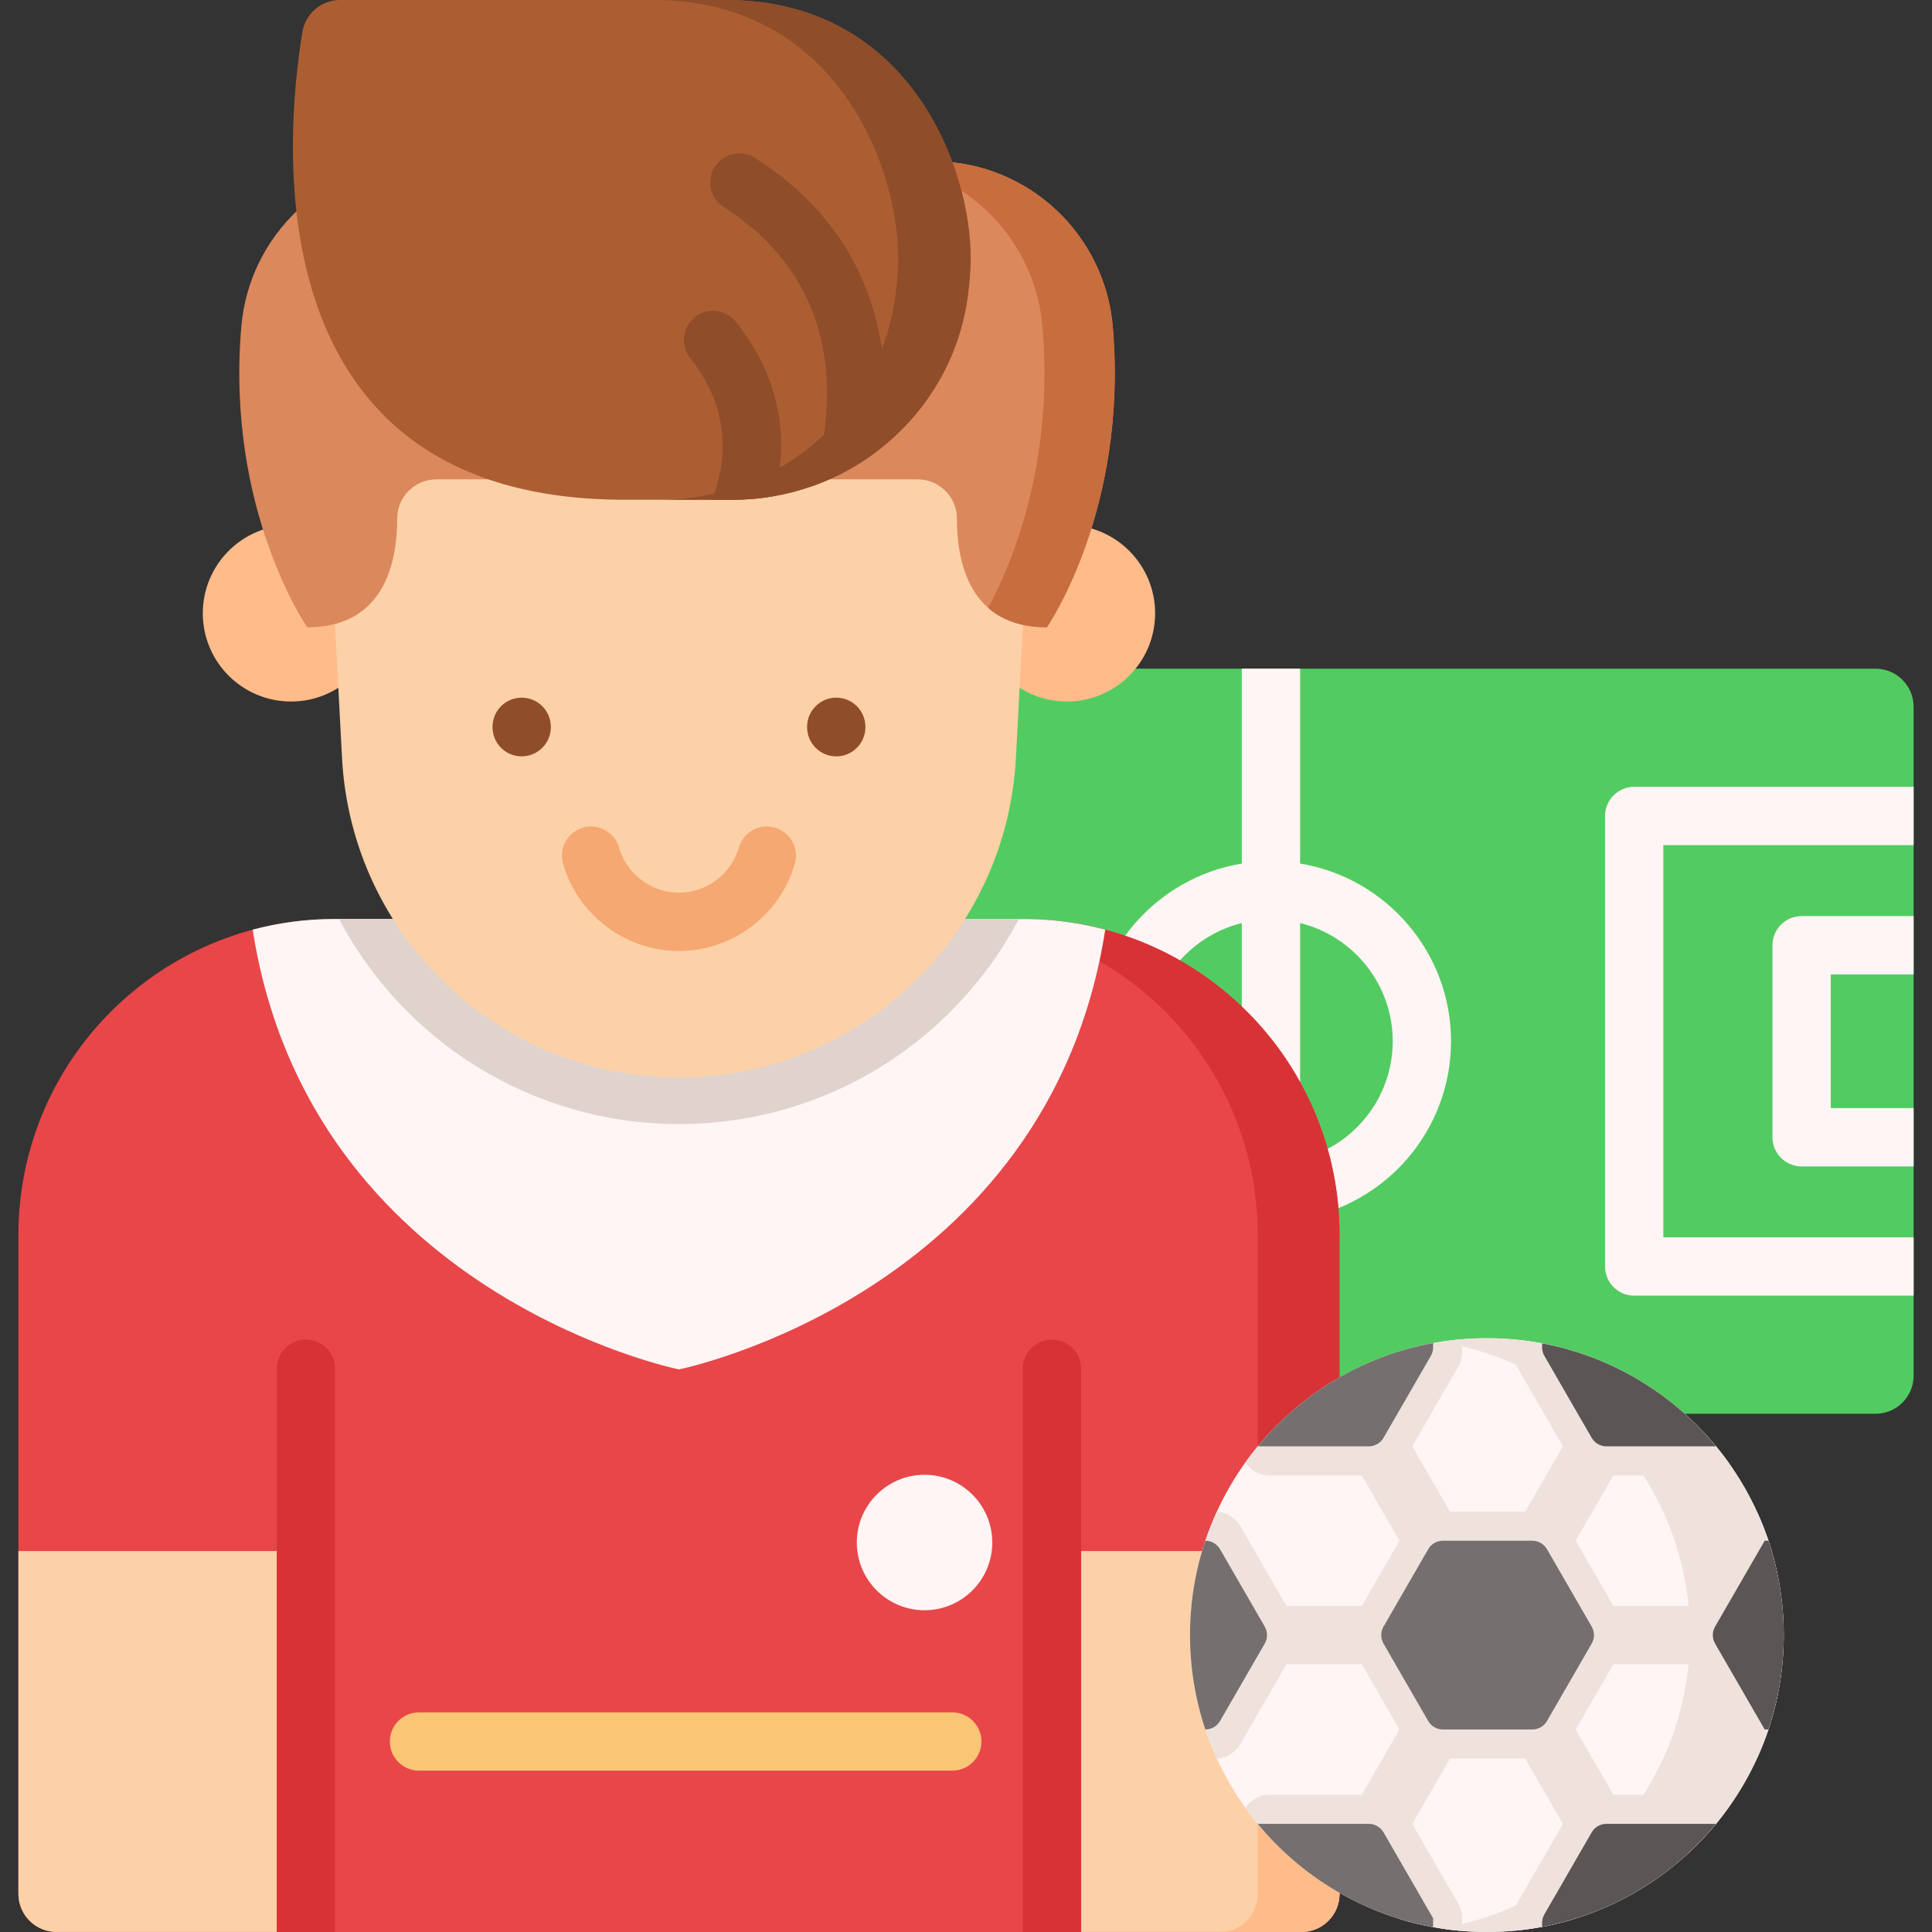 <?xml version="1.0" encoding="iso-8859-1"?>
<!-- Generator: Adobe Illustrator 23.0.3, SVG Export Plug-In . SVG Version: 6.00 Build 0)  -->
<svg version="1.1" id="Capa_1" xmlns="http://www.w3.org/2000/svg" xmlns:xlink="http://www.w3.org/1999/xlink" x="0px" y="0px"
	 viewBox="0 0 512 512" style="enable-background:new 0 0 512 512;" xml:space="preserve">
<rect x="0" y="0" width="512" height="512" fill="#333333" stroke="none"/>
<g>
	<path style="fill:#52CC61;" d="M507.129,187.318V364.56c0,5.584-4.523,10.106-10.106,10.106H207.645V177.212h289.378
		C502.607,177.212,507.129,181.734,507.129,187.318z"/>
	<g>
		<path style="fill:#FFF5F5;" d="M433.08,208.519c-4.265,0-7.726,3.461-7.726,7.726v119.388c0,4.265,3.461,7.726,7.726,7.726h74.049
			v-15.453h-66.323V223.972h66.323v-15.453H433.08z"/>
		<path style="fill:#FFF5F5;" d="M469.723,250.499v50.881c0,4.265,3.462,7.726,7.726,7.726h29.68v-15.453h-21.953v-35.428h21.953
			v-15.453h-29.68C473.185,242.772,469.723,246.224,469.723,250.499z"/>
		<path style="fill:#FFF5F5;" d="M344.546,228.855v-51.643h-15.453v51.643c-22.643,3.709-39.992,23.406-39.992,47.079
			c0,23.684,17.348,43.381,39.992,47.079v51.653h15.453v-51.653c22.643-3.698,39.992-23.395,39.992-47.079
			C384.538,252.26,367.189,232.563,344.546,228.855z M329.093,307.251c-14.072-3.472-24.539-16.184-24.539-31.318
			c0-15.123,10.467-27.846,24.539-31.317V307.251z M344.546,307.251v-62.635c14.072,3.472,24.539,16.194,24.539,31.317
			C369.085,291.067,358.618,303.78,344.546,307.251z"/>
	</g>
	<g>
		<path style="fill:#E84649;" d="M354.992,327.289v174.595c0,5.584-4.523,10.116-10.106,10.116H14.981
			c-5.584,0-10.106-4.533-10.106-10.116V327.289c0-46.245,37.488-83.733,83.733-83.733h182.651
			C317.504,243.555,354.992,281.044,354.992,327.289z"/>
		<path style="fill:#D73337;" d="M354.989,327.289v174.599c0,5.578-4.517,10.106-10.106,10.106h-21.677
			c5.578,0,10.106-4.527,10.106-10.106V327.289c0-46.244-37.493-83.737-83.737-83.737h21.677
			C317.506,243.552,354.989,281.044,354.989,327.289z"/>
		<path style="fill:#FFF5F5;" d="M292.903,246.378c-15.061,96.744-112.97,116.534-112.97,116.534s-97.919-19.79-112.97-116.544
			c6.902-1.834,14.155-2.823,21.644-2.823h182.651c4.584,0,9.076,0.371,13.454,1.082
			C287.495,245.08,290.235,245.657,292.903,246.378z"/>
		<g>
			<path style="fill:#FDD1A7;" d="M286.503,411.045v100.946h58.386c5.582,0,10.107-4.525,10.107-10.107v-90.84H286.503z"/>
			<path style="fill:#FFBC8A;" d="M354.989,411.046v90.842c0,5.578-4.517,10.106-10.106,10.106h-21.677
				c5.578,0,10.106-4.527,10.106-10.106v-90.842H354.989z"/>
			<path style="fill:#FDD1A7;" d="M4.871,411.045v90.84c0,5.582,4.525,10.107,10.107,10.107h58.386V411.045H4.871z"/>
		</g>
	</g>
	<g>
		<g>
			<path style="fill:#FFF5F5;" d="M472.711,433.315c0,5.347-0.536,10.58-1.556,15.628c-0.639,3.204-1.484,6.336-2.503,9.385
				c-0.855,2.555-1.844,5.048-2.946,7.479c-2.071,4.584-4.584,8.932-7.469,12.991c-1.102,1.556-2.256,3.07-3.472,4.543
				c-2.256,2.74-4.698,5.326-7.304,7.737c-8.458,7.819-18.636,13.815-29.896,17.338c-1.411,0.443-2.843,0.845-4.296,1.205
				c-1.514,0.381-3.049,0.711-4.595,1.02c-2.297,0.433-4.636,0.762-7.005,0.989c-2.514,0.237-5.058,0.361-7.634,0.361
				c-2.441,0-4.862-0.113-7.263-0.33c-2.359-0.216-4.687-0.536-6.985-0.948c-2.998-0.546-5.944-1.267-8.808-2.143
				c-11.445-3.513-21.778-9.56-30.349-17.492c-2.606-2.411-5.048-4.996-7.314-7.737c-1.144-1.38-2.236-2.812-3.286-4.275
				c-2.915-4.069-5.45-8.427-7.551-13.032c-1.144-2.493-2.163-5.068-3.049-7.706c-0.804-2.4-1.504-4.862-2.071-7.366
				c-1.308-5.666-1.999-11.579-1.999-17.647c0-6.057,0.69-11.971,1.999-17.647c0.567-2.503,1.267-4.955,2.071-7.366
				c0.886-2.637,1.906-5.202,3.049-7.706c2.102-4.595,4.636-8.952,7.541-13.021c1.051-1.463,2.153-2.895,3.297-4.286
				c2.256-2.74,4.698-5.316,7.304-7.726c8.571-7.932,18.904-13.98,30.349-17.482c2.874-0.876,5.81-1.597,8.818-2.153
				c2.287-0.412,4.615-0.731,6.974-0.958c2.4-0.216,4.821-0.33,7.273-0.33c2.575,0,5.12,0.124,7.634,0.371
				c2.369,0.227,4.708,0.567,7.005,0.999c3.029,0.567,5.996,1.308,8.891,2.215c11.27,3.523,21.438,9.519,29.896,17.338
				c2.606,2.411,5.048,4.986,7.304,7.726c1.422,1.72,2.771,3.503,4.028,5.347c2.658,3.832,4.976,7.912,6.913,12.197
				c1.113,2.421,2.091,4.914,2.946,7.469c1.02,3.06,1.865,6.191,2.503,9.395C472.175,422.745,472.711,427.968,472.711,433.315z"/>
			<path style="fill:#EFE2DD;" d="M471.155,417.697c-0.639-3.204-1.484-6.336-2.503-9.395c-0.855-2.555-1.834-5.048-2.946-7.469
				c-1.927,0.505-3.667,1.751-4.739,3.606l-12.208,21.15h-21.191l-9.983-17.286l9.983-17.286h25.651c2.194,0,4.172-0.917,5.573-2.38
				c-1.257-1.844-2.606-3.626-4.028-5.347c-2.256-2.74-4.698-5.316-7.304-7.726h-19.893l-10.003-17.338
				c-2.895-0.907-5.862-1.648-8.891-2.215c-2.297-0.433-4.636-0.773-7.005-0.999c-1.03,2.205-0.999,4.862,0.309,7.129l12.208,21.15
				l-9.983,17.286h-19.955l-9.982-17.286l12.208-21.15c1.319-2.277,1.339-4.955,0.288-7.17c-2.359,0.227-4.687,0.546-6.974,0.958
				c-3.008,0.556-5.944,1.277-8.818,2.153l-10.085,17.482h-20.264c-2.606,2.411-5.048,4.986-7.304,7.726
				c-1.144,1.391-2.246,2.823-3.297,4.286c1.391,2.071,3.76,3.441,6.439,3.441h24.426l9.982,17.286l-9.982,17.286H340.93
				l-12.218-21.15c-1.35-2.328-3.729-3.698-6.233-3.843c-1.144,2.503-2.163,5.069-3.049,7.706c-0.804,2.411-1.504,4.862-2.071,7.366
				l10.188,17.647l-10.188,17.647c0.567,2.503,1.267,4.965,2.071,7.366c0.886,2.637,1.906,5.213,3.049,7.706
				c2.503-0.144,4.883-1.504,6.233-3.843l12.218-21.15h19.955l9.982,17.297l-9.982,17.286h-24.426c-2.678,0-5.048,1.37-6.428,3.441
				c1.051,1.463,2.143,2.895,3.286,4.275c2.266,2.74,4.708,5.326,7.314,7.737h20.253l10.096,17.492
				c2.864,0.876,5.81,1.597,8.808,2.143c2.297,0.412,4.626,0.731,6.985,0.948c1.04-2.215,1.02-4.883-0.299-7.16l-12.208-21.15
				l9.982-17.286h19.955l9.983,17.286l-12.208,21.15c-1.308,2.266-1.339,4.924-0.309,7.129c2.369-0.227,4.708-0.556,7.005-0.989
				c1.545-0.309,3.08-0.639,4.595-1.02c1.453-0.361,2.885-0.762,4.296-1.205l10.003-17.338h19.893
				c2.606-2.411,5.048-4.996,7.304-7.737c1.216-1.473,2.369-2.987,3.472-4.543c-1.401-1.926-3.678-3.173-6.243-3.173h-24.426
				l-9.983-17.286l9.983-17.297h21.191l12.208,21.16c1.071,1.854,2.812,3.101,4.739,3.606c1.102-2.431,2.091-4.924,2.946-7.479
				c1.02-3.049,1.865-6.181,2.503-9.385l-9.014-15.628L471.155,417.697z M404.204,450.611h-19.955l-9.982-17.297l9.982-17.286
				h19.955l9.983,17.286L404.204,450.611z"/>
			<path style="fill:#756F6F;" d="M379.79,355.927v1.149c0,0.79-0.208,1.565-0.603,2.249l-12.54,21.719
				c-0.804,1.392-2.289,2.249-3.896,2.249h-29.438C344.875,369.277,361.185,359.333,379.79,355.927z"/>
			<path style="fill:#756F6F;" d="M379.79,508.364v2.345c-18.605-3.406-34.916-13.35-46.477-27.367h29.438
				c1.607,0,3.093,0.858,3.896,2.25L379.79,508.364z"/>
			<path style="fill:#756F6F;" d="M335.168,435.567l-11.844,20.513c-0.804,1.392-2.289,2.249-3.896,2.249l0,0
				c-2.638-7.852-4.063-16.27-4.063-25.012c0-8.742,1.425-17.16,4.063-25.012l0,0c1.607,0,3.092,0.857,3.896,2.249l11.844,20.513
				C335.971,432.461,335.971,434.176,335.168,435.567z"/>
			<path style="fill:#EFE2DD;" d="M472.714,433.316c0,43.455-35.219,78.684-78.674,78.684c-4.224,0-8.378-0.333-12.42-0.98
				c37.543-5.952,66.244-38.483,66.244-77.704s-28.701-71.742-66.244-77.694c4.042-0.647,8.196-0.98,12.42-0.98
				C437.495,354.641,472.714,389.87,472.714,433.316z"/>
			<path style="fill:#5B5555;" d="M454.766,383.294h-29.054c-1.607,0-3.092-0.857-3.896-2.249l-12.54-21.719
				c-0.395-0.684-0.603-1.46-0.603-2.249v-1.068C427.116,359.474,443.285,369.378,454.766,383.294z"/>
			<path style="fill:#5B5555;" d="M454.766,483.342c-10.52,12.754-24.972,22.132-41.495,26.275
				c-1.516,0.384-3.052,0.718-4.598,1.021v-1.069c0-0.789,0.208-1.565,0.602-2.249l12.54-21.729c0.804-1.392,2.289-2.25,3.896-2.25
				H454.766z"/>
			<path style="fill:#5B5555;" d="M472.714,433.318c0,8.742-1.425,17.16-4.063,25.012h-0.99l-13.143-22.763
				c-0.804-1.392-0.804-3.107,0-4.499l13.143-22.763h0.99C471.289,416.158,472.714,424.577,472.714,433.318z"/>
		</g>
		<path style="fill:#756F6F;" d="M406.072,408.306h-23.688c-1.607,0-3.092,0.857-3.896,2.249l-11.844,20.515
			c-0.804,1.392-0.804,3.107,0,4.499l11.844,20.515c0.804,1.392,2.289,2.249,3.896,2.249h23.688c1.607,0,3.092-0.857,3.896-2.249
			l11.844-20.515c0.804-1.392,0.804-3.107,0-4.499l-11.844-20.515C409.164,409.164,407.679,408.306,406.072,408.306z"/>
	</g>
	<path style="fill:#D73337;" d="M88.814,362.716V512H73.361V362.716c0-4.265,3.461-7.726,7.726-7.726
		C85.352,354.99,88.814,358.452,88.814,362.716z"/>
	<path style="fill:#D73337;" d="M286.505,362.716V512h-15.453V362.716c0-4.265,3.451-7.726,7.726-7.726
		C283.044,354.99,286.505,358.452,286.505,362.716z"/>
	<circle style="fill:#FFF5F5;" cx="245.013" cy="408.782" r="17.949"/>
	<path style="fill:#FAC574;" d="M252.367,469.244h-141.33c-4.267,0-7.726-3.459-7.726-7.726c0-4.267,3.459-7.726,7.726-7.726h141.33
		c4.267,0,7.726,3.459,7.726,7.726C260.092,465.785,256.634,469.244,252.367,469.244z"/>
	<g>
		<g>
			<circle style="fill:#FFBC8A;" cx="282.734" cy="162.526" r="23.383"/>
		</g>
		<g>
			<circle style="fill:#FFBC8A;" cx="77.132" cy="162.526" r="23.383"/>
		</g>
		<path style="fill:#E0D3CE;" d="M270.023,243.545c-17.101,32.43-51.128,54.342-90.089,54.342
			c-38.961,0-72.988-21.912-90.089-54.342H270.023z"/>
		<path style="fill:#FDD1A7;" d="M179.933,285.528L179.933,285.528c-47.57,0-86.813-37.243-89.299-84.747L84.568,84.905h190.73
			l-6.066,115.875C266.746,248.285,227.503,285.528,179.933,285.528z"/>
		<g>
			<g>
				<g>
					<g>
						<g>
							<line style="fill:none;" x1="231.953" y1="198.326" x2="231.953" y2="198.422"/>
						</g>
					</g>
				</g>
			</g>
		</g>
		<g>
			<g>
				<g>
					<path style="fill:#904D29;" d="M138.249,200.444c-4.267,0-7.726-3.459-7.726-7.726v-0.103c0-4.267,3.459-7.726,7.726-7.726
						s7.726,3.459,7.726,7.726v0.103C145.976,196.985,142.516,200.444,138.249,200.444z"/>
					<path style="fill:#904D29;" d="M221.617,200.444c-4.267,0-7.726-3.459-7.726-7.726v-0.103c0-4.267,3.459-7.726,7.726-7.726
						s7.726,3.459,7.726,7.726v0.103C229.343,196.985,225.884,200.444,221.617,200.444z"/>
				</g>
			</g>
			<path style="fill:#F5A871;" d="M179.933,252.025c-14.169,0-26.8-9.514-30.718-23.135c-1.179-4.101,1.189-8.381,5.29-9.561
				c4.101-1.182,8.381,1.189,9.561,5.29c2.024,7.038,8.549,11.953,15.867,11.953c7.318,0,13.843-4.915,15.867-11.954
				c1.18-4.101,5.461-6.468,9.561-5.29c4.101,1.18,6.469,5.46,5.289,9.561C206.733,242.512,194.101,252.025,179.933,252.025z"/>
		</g>
		<path style="fill:#DB885D;" d="M219.73,42.18l-23.79,84.852h47.222c5.74,0,10.432,4.636,10.426,10.375
			c-0.013,11.616,3.413,28.833,23.835,28.833c0,0,21.643-31.116,17.474-79.673c-2.095-24.407-22.204-43.336-46.696-43.822
			L219.73,42.18z"/>
		<path style="fill:#C86D3D;" d="M277.426,166.242c-7.003,0-12.006-2.021-15.563-5.154c5.811-10.722,17.584-37.574,14.411-74.521
			c-2.092-24.406-22.203-43.334-46.689-43.819l-9.954-0.202l0.101-0.364l28.468,0.566c24.497,0.485,44.607,19.413,46.699,43.819
			C299.063,135.126,277.426,166.242,277.426,166.242z"/>
		<path style="fill:#DB885D;" d="M139.119,42.18l23.79,84.852h-47.222c-5.74,0-10.432,4.636-10.426,10.375
			c0.013,11.616-3.413,28.833-23.835,28.833c0,0-21.643-31.116-17.474-79.673c2.095-24.407,22.204-43.336,46.696-43.822
			L139.119,42.18z"/>
		<path style="fill:#AC5E33;" d="M257.156,71.309c-0.134,2.256-0.34,4.44-0.598,6.531c-2.071,16.751-10.765,31.214-23.231,41.042
			c-5.47,4.306-11.662,7.716-18.348,10.044c-3.152,1.102-6.418,1.957-9.766,2.545c-3.606,0.639-7.304,0.968-11.064,0.968h-28.608
			c-98.31,0-90.213-94.828-85.392-124.003C80.954,3.564,85.177,0,90.112,0h102.235C242.671,0,258.536,47.677,257.156,71.309z"/>
		<path style="fill:#904D29;" d="M257.154,71.307c-0.131,2.264-0.333,4.436-0.596,6.539c-3.86,31.298-30.863,54.592-62.404,54.592
			h-19.201c31.54,0,58.543-23.294,62.404-54.592c0.263-2.102,0.465-4.275,0.596-6.539C239.337,47.68,223.471,0,173.144,0h19.201
			C242.672,0,258.538,47.68,257.154,71.307z"/>
		<path style="fill:#904D29;" d="M233.328,118.883c-5.47,4.306-11.662,7.716-18.348,10.044c2.905-8.149,15.267-49.521-23.189-74.049
			c-3.606-2.297-4.656-7.077-2.359-10.673c2.287-3.595,7.067-4.656,10.662-2.359c27.702,17.668,34.017,42.516,34.439,60.255
			C234.677,108.262,234.131,113.969,233.328,118.883z"/>
		<path style="fill:#904D29;" d="M205.214,131.472c-3.606,0.639-7.304,0.968-11.064,0.968h-5.553
			c2.462-5.717,7.191-21.376-5.676-37.54c-2.658-3.338-2.102-8.19,1.236-10.848c3.338-2.658,8.2-2.112,10.858,1.226
			C209.16,103.059,208.14,120.572,205.214,131.472z"/>
	</g>
</g>
<g>
</g>
<g>
</g>
<g>
</g>
<g>
</g>
<g>
</g>
<g>
</g>
<g>
</g>
<g>
</g>
<g>
</g>
<g>
</g>
<g>
</g>
<g>
</g>
<g>
</g>
<g>
</g>
<g>
</g>
</svg>
